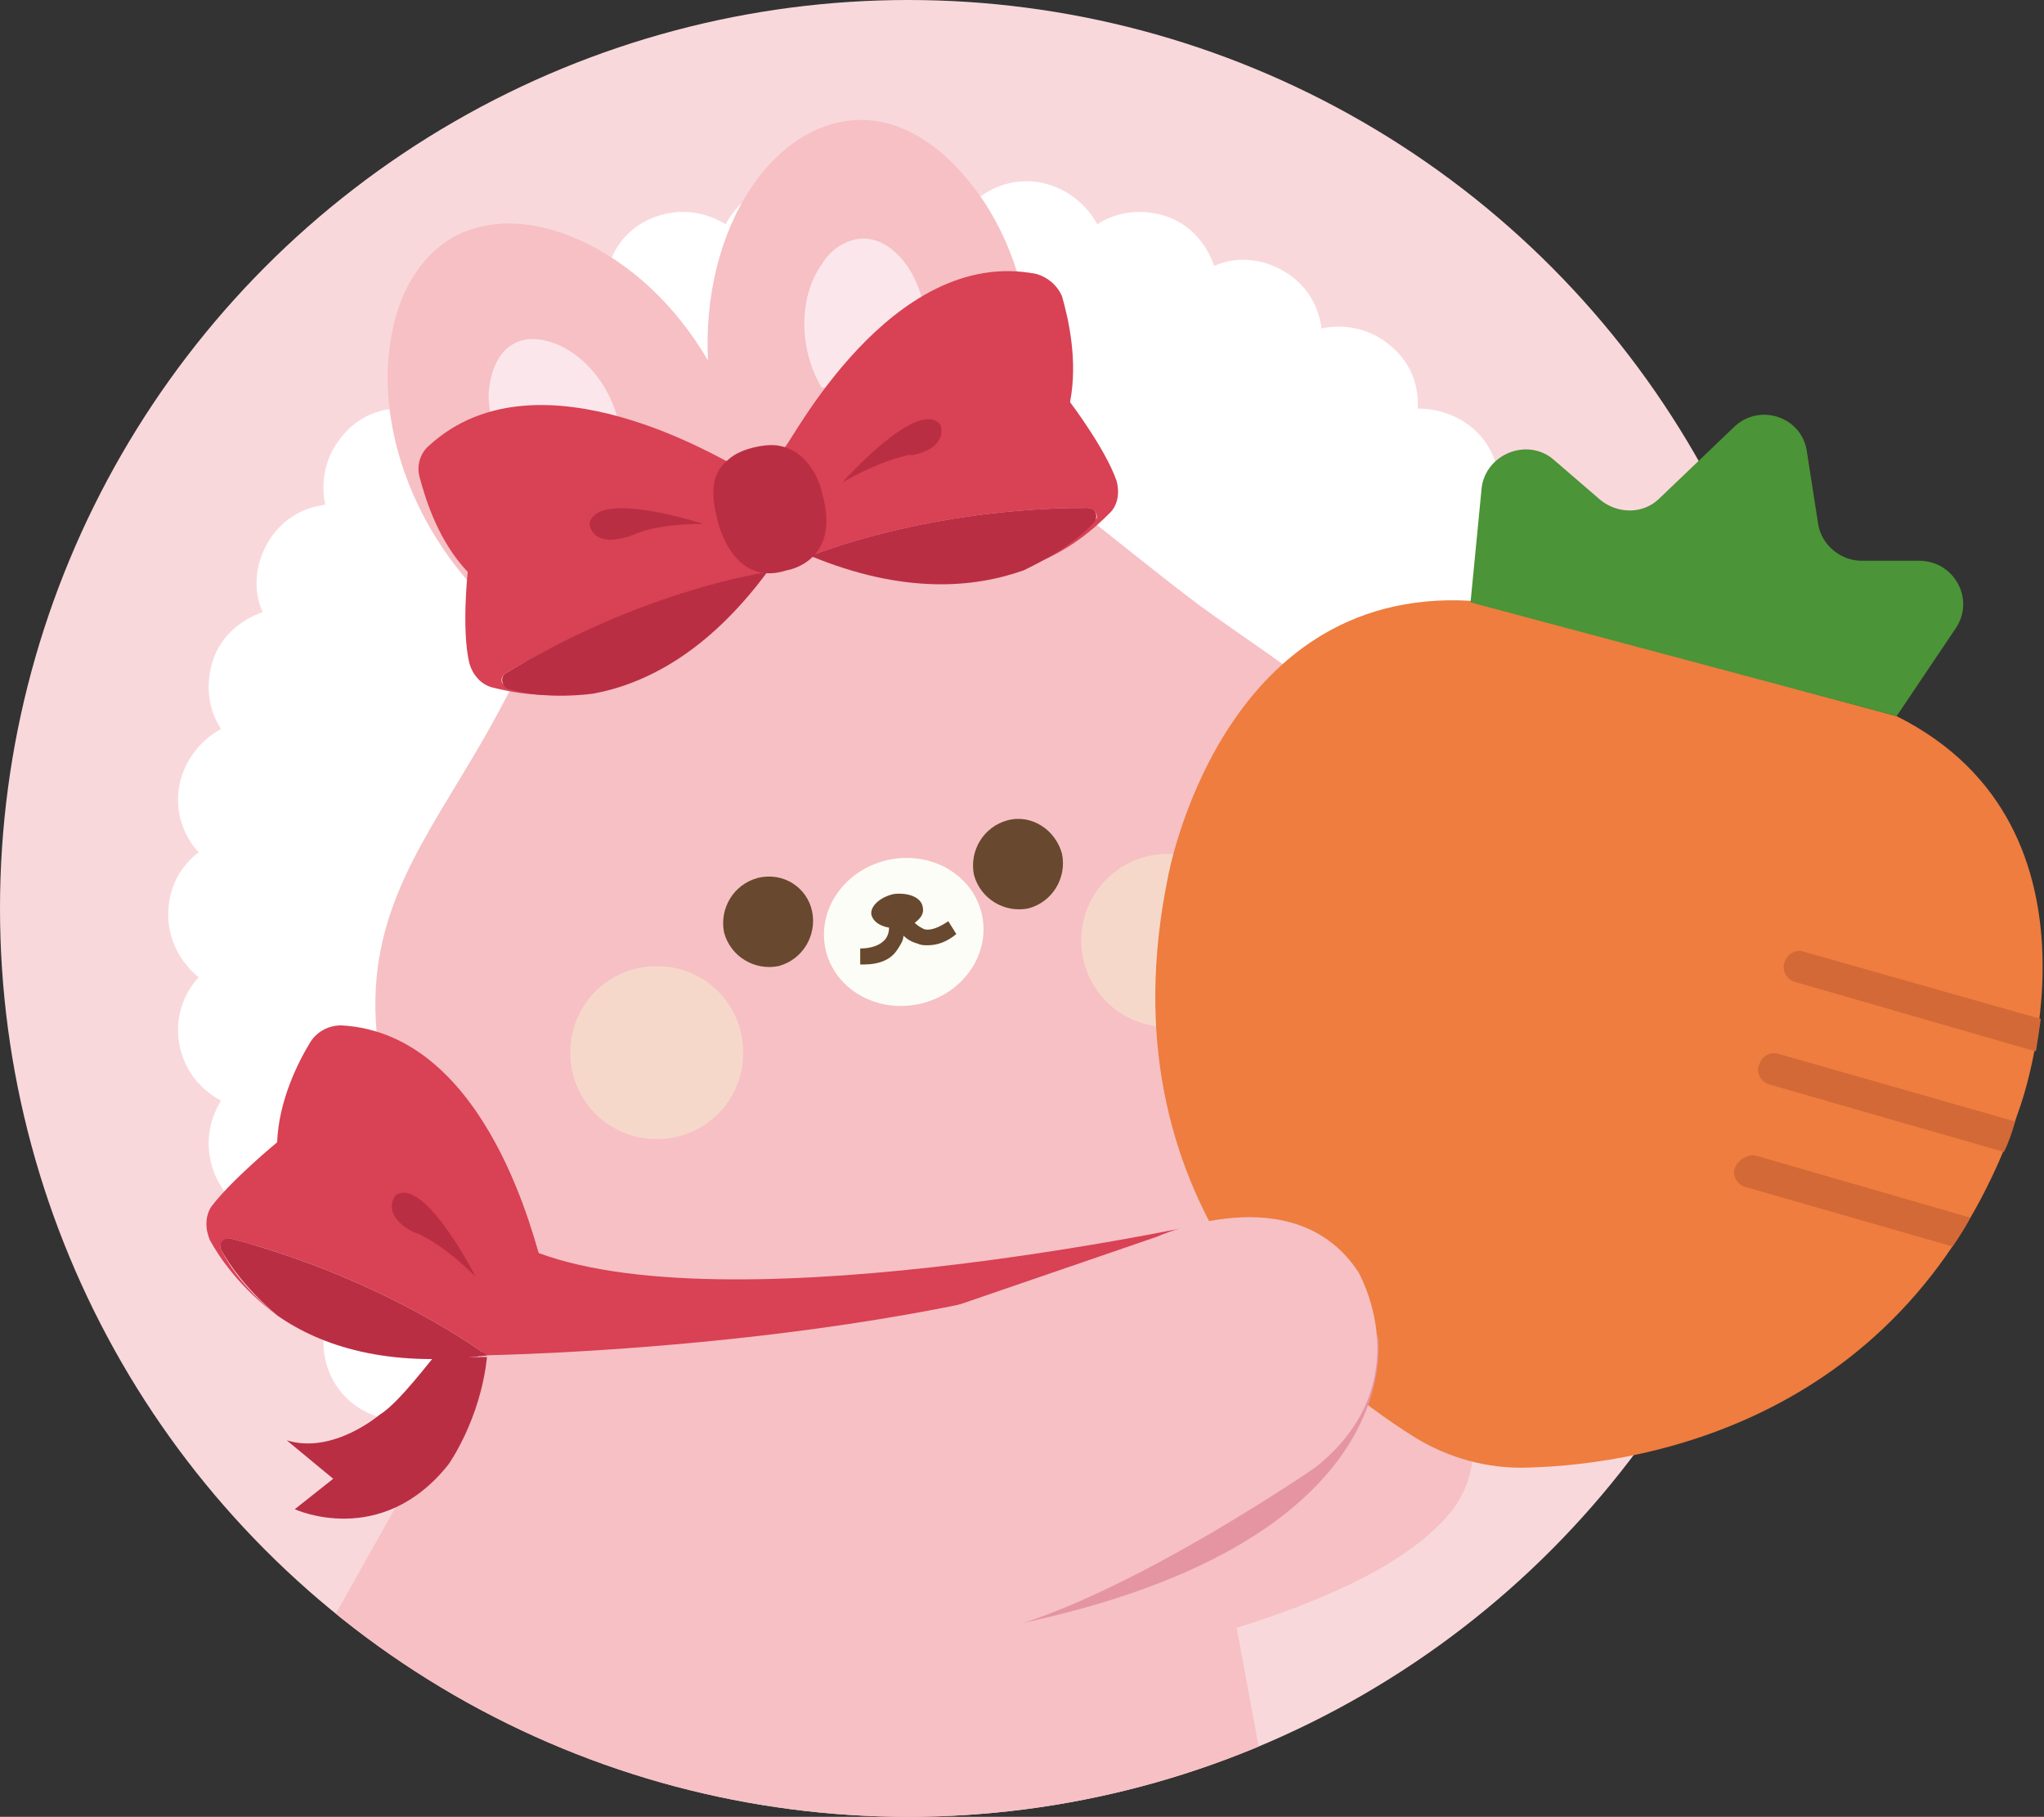 <?xml version="1.0" encoding="utf-8"?>
<!-- Generator: Adobe Illustrator 26.5.0, SVG Export Plug-In . SVG Version: 6.00 Build 0)  -->
<svg version="1.1" id="Layer_1" xmlns="http://www.w3.org/2000/svg" xmlns:xlink="http://www.w3.org/1999/xlink" x="0px" y="0px"
	 viewBox="0 0 127.6 113.4" style="enable-background:new 0 0 127.6 113.4;" xml:space="preserve">
<rect x="0" y="0" width="127.6" height="113.4" fill="#333333" stroke="none"/>
<style type="text/css">
	.st0{fill:#F9D8DC;}
	.st1{display:none;fill:#FCE8D5;}
	.st2{display:none;fill:#FFFFFF;}
	.st3{fill:#FFFFFF;}
	
		.st4{display:none;fill:none;stroke:#EEC7AB;stroke-width:0.75;stroke-linecap:round;stroke-linejoin:round;stroke-miterlimit:10;stroke-dasharray:1,3;}
	.st5{display:none;fill:none;stroke:#FFFFFF;stroke-miterlimit:10;}
	.st6{clip-path:url(#SVGID_00000061442431771213705940000011950315577086990234_);fill:#F6C0C4;}
	.st7{clip-path:url(#SVGID_00000061442431771213705940000011950315577086990234_);fill:#FBE7EB;}
	.st8{clip-path:url(#SVGID_00000061442431771213705940000011950315577086990234_);fill:#68482E;}
	.st9{clip-path:url(#SVGID_00000061442431771213705940000011950315577086990234_);fill:#FDFDF7;}
	.st10{clip-path:url(#SVGID_00000061442431771213705940000011950315577086990234_);fill:#F6D8CB;}
	.st11{fill:#EE7D3F;}
	.st12{fill:#4B9437;}
	.st13{fill:#D36936;}
	.st14{fill:#E595A2;}
	.st15{fill:#D94154;}
	.st16{fill:#BA2E44;}
	.st17{fill:#F6C0C4;}
</style>
<g>
	<circle class="st0" cx="56.7" cy="56.7" r="56.7"/>
	<g id="스칼럽_1_">
		<path class="st1" d="M63.7,0C32.4,0,7,25.4,7,56.7s25.4,56.7,56.7,56.7c31.3,0,56.7-25.4,56.7-56.7S95,0,63.7,0z M109.6,65.2
			c-0.3,1.6-1.3,2.8-2.6,3.5c0.8,1.3,1,2.8,0.5,4.3c-0.5,1.5-1.7,2.6-3.1,3c0.6,1.4,0.5,3-0.3,4.3c-0.8,1.4-2.2,2.2-3.6,2.4
			c0.3,1.4,0,3-1,4.2c-1,1.2-2.5,1.8-4,1.8c0.1,1.5-0.5,3-1.8,4c-1.2,1-2.8,1.3-4.2,1c-0.2,1.5-1,2.8-2.4,3.6
			c-1.4,0.8-3,0.9-4.3,0.3c-0.5,1.4-1.5,2.6-3,3.1c-1.5,0.5-3.1,0.3-4.3-0.5c-0.7,1.3-2,2.3-3.5,2.6c-1.6,0.3-3.1-0.2-4.2-1.2
			c-0.9,1.2-2.3,1.9-3.9,1.9c-1.6,0-3-0.8-3.9-1.9c-1.1,1-2.6,1.5-4.2,1.2c-1.6-0.3-2.8-1.3-3.5-2.6c-1.3,0.8-2.8,1-4.3,0.5
			c-1.5-0.5-2.6-1.7-3-3.1c-1.4,0.6-3,0.5-4.3-0.3c-1.4-0.8-2.2-2.2-2.4-3.6c-1.4,0.3-3,0-4.2-1c-1.2-1-1.8-2.5-1.8-4
			c-1.5,0.1-3-0.5-4-1.8c-1-1.2-1.3-2.8-1-4.2c-1.5-0.2-2.8-1.1-3.6-2.4c-0.8-1.4-0.9-3-0.3-4.3c-1.4-0.5-2.6-1.5-3.1-3
			c-0.5-1.5-0.3-3.1,0.5-4.3c-1.3-0.7-2.3-2-2.6-3.5C17.5,63.6,18,62.1,19,61c-1.2-0.9-1.9-2.3-1.9-3.9c0-1.6,0.8-3,1.9-3.9
			c-1-1.1-1.5-2.6-1.2-4.2c0.3-1.6,1.3-2.8,2.6-3.5c-0.8-1.3-1-2.8-0.5-4.3c0.5-1.5,1.7-2.6,3.1-3c-0.6-1.4-0.5-3,0.3-4.3
			c0.8-1.4,2.2-2.2,3.6-2.4c-0.3-1.4,0-3,1-4.2c1-1.2,2.5-1.8,4-1.8c-0.1-1.5,0.5-3,1.8-4c1.2-1,2.8-1.3,4.2-1
			c0.2-1.5,1-2.8,2.4-3.6c1.4-0.8,3-0.9,4.3-0.3c0.5-1.4,1.5-2.6,3-3.1c1.5-0.5,3.1-0.3,4.3,0.5c0.7-1.3,2-2.3,3.5-2.6
			c1.6-0.3,3.1,0.2,4.2,1.2c0.9-1.2,2.3-1.9,3.9-1.9c1.6,0,3,0.8,3.9,1.9c1.1-1,2.6-1.5,4.2-1.2c1.6,0.3,2.8,1.3,3.5,2.6
			c1.3-0.8,2.8-1,4.3-0.5c1.5,0.5,2.6,1.7,3,3.1c1.4-0.6,3-0.5,4.3,0.3c1.4,0.8,2.2,2.2,2.4,3.6c1.4-0.3,3,0,4.2,1
			c1.2,1,1.8,2.5,1.8,4c1.5-0.1,3,0.5,4,1.8c1,1.2,1.3,2.8,1,4.2c1.5,0.2,2.8,1,3.6,2.4c0.8,1.4,0.9,3,0.3,4.3
			c1.4,0.5,2.6,1.5,3.1,3c0.5,1.5,0.3,3.1-0.5,4.3c1.3,0.7,2.3,2,2.6,3.5c0.3,1.6-0.2,3.1-1.2,4.2c1.2,0.9,1.9,2.3,1.9,3.9
			c0,1.6-0.8,3-1.9,3.9C109.4,62.1,109.9,63.6,109.6,65.2z"/>
		<path class="st1" d="M99.9,50.7c-0.2-1.3,0.1-2.5,0.7-3.5c-1-0.6-1.9-1.5-2.3-2.7c-0.4-1.2-0.4-2.5,0.1-3.6
			c-1.1-0.4-2.1-1.1-2.8-2.2c-0.6-1.1-0.8-2.4-0.5-3.5c-1.2-0.2-2.3-0.7-3.1-1.7c-0.8-1-1.2-2.2-1.1-3.4c-1.2,0-2.4-0.3-3.4-1.1
			c-1-0.8-1.5-1.9-1.7-3.1c-1.2,0.3-2.4,0.1-3.5-0.5c-1.1-0.6-1.9-1.6-2.2-2.8c-1.1,0.4-2.4,0.5-3.6,0.1c-1.2-0.4-2.1-1.3-2.7-2.3
			c-1,0.6-2.2,0.9-3.5,0.7c-1.3-0.2-2.3-0.9-3.1-1.8c-0.9,0.8-2,1.3-3.3,1.3c-1.3,0-2.4-0.5-3.3-1.3c-0.7,0.9-1.8,1.6-3.1,1.8
			c-1.3,0.2-2.5-0.1-3.5-0.7c-0.6,1-1.5,1.9-2.7,2.3c-1.2,0.4-2.5,0.4-3.6-0.1c-0.4,1.1-1.1,2.1-2.2,2.8c-1.1,0.6-2.4,0.8-3.5,0.5
			c-0.2,1.2-0.7,2.3-1.7,3.1c-1,0.8-2.2,1.2-3.4,1.1c0,1.2-0.3,2.4-1.1,3.4c-0.8,1-1.9,1.5-3.1,1.7c0.3,1.2,0.1,2.4-0.5,3.5
			c-0.6,1.1-1.6,1.9-2.8,2.2c0.4,1.1,0.5,2.4,0.1,3.6c-0.4,1.2-1.3,2.1-2.3,2.7c0.6,1,0.9,2.2,0.7,3.5c-0.2,1.3-0.9,2.3-1.8,3.1
			c0.8,0.9,1.3,2,1.3,3.3c0,1.3-0.5,2.4-1.3,3.3c0.9,0.7,1.6,1.8,1.8,3.1c0.2,1.3-0.1,2.5-0.7,3.5c1,0.6,1.9,1.5,2.3,2.7
			c0.4,1.2,0.4,2.5-0.1,3.6c1.1,0.4,2.1,1.1,2.8,2.2c0.6,1.1,0.8,2.4,0.5,3.5c1.2,0.2,2.3,0.7,3.1,1.7c0.8,1,1.2,2.2,1.1,3.4
			c1.2,0,2.4,0.3,3.4,1.1c1,0.8,1.5,1.9,1.7,3.1c1.2-0.3,2.4-0.1,3.5,0.5c1.1,0.6,1.9,1.6,2.2,2.8c1.1-0.4,2.4-0.5,3.6-0.1
			c1.2,0.4,2.1,1.3,2.7,2.3c1-0.6,2.2-0.9,3.5-0.7c1.3,0.2,2.3,0.9,3.1,1.8c0.9-0.8,2-1.3,3.3-1.3c1.3,0,2.4,0.5,3.3,1.3
			c0.7-0.9,1.8-1.6,3.1-1.8c1.3-0.2,2.5,0.1,3.5,0.7c0.6-1,1.5-1.9,2.7-2.3c1.2-0.4,2.5-0.4,3.6,0.1c0.4-1.1,1.1-2.1,2.2-2.8
			c1.1-0.6,2.4-0.8,3.5-0.5c0.2-1.2,0.7-2.3,1.7-3.1c1-0.8,2.2-1.2,3.4-1.1c0-1.2,0.3-2.4,1.1-3.4c0.8-1,1.9-1.5,3.1-1.7
			c-0.3-1.2-0.1-2.4,0.5-3.5c0.6-1.1,1.6-1.9,2.8-2.2c-0.4-1.1-0.5-2.4-0.1-3.6c0.4-1.2,1.3-2.1,2.3-2.7c-0.6-1-0.9-2.2-0.7-3.5
			c0.2-1.3,0.9-2.3,1.8-3.1c-0.8-0.9-1.3-2-1.3-3.3c0-1.3,0.5-2.4,1.3-3.3C100.8,53,100.1,52,99.9,50.7z"/>
		<path class="st2" d="M110.3,57.1c0-1.6-0.8-3-1.9-3.9c1-1.1,1.5-2.6,1.2-4.2c-0.3-1.6-1.3-2.8-2.6-3.5c0.8-1.3,1-2.8,0.5-4.3
			c-0.5-1.5-1.7-2.6-3.1-3c0.6-1.4,0.5-3-0.3-4.3c-0.8-1.4-2.2-2.2-3.6-2.4c0.3-1.4,0-3-1-4.2c-1-1.2-2.5-1.8-4-1.8
			c0.1-1.5-0.5-3-1.8-4c-1.2-1-2.8-1.3-4.2-1c-0.2-1.5-1-2.8-2.4-3.6c-1.4-0.8-3-0.9-4.3-0.3c-0.5-1.4-1.5-2.6-3-3.1
			c-1.5-0.5-3.1-0.3-4.3,0.5c-0.7-1.3-2-2.3-3.5-2.6c-1.6-0.3-3.1,0.2-4.2,1.2c-0.9-1.2-2.3-1.9-3.9-1.9c-1.6,0-3,0.8-3.9,1.9
			c-1.1-1-2.6-1.5-4.2-1.2c-1.6,0.3-2.8,1.3-3.5,2.6c-1.3-0.8-2.8-1-4.3-0.5c-1.5,0.5-2.6,1.7-3,3.1c-1.4-0.6-3-0.5-4.3,0.3
			c-1.4,0.8-2.2,2.2-2.4,3.6c-1.4-0.3-3,0-4.2,1c-1.2,1-1.8,2.5-1.8,4c-1.5-0.1-3,0.5-4,1.8c-1,1.2-1.3,2.8-1,4.2
			c-1.5,0.2-2.8,1-3.6,2.4c-0.8,1.4-0.9,3-0.3,4.3c-1.4,0.5-2.6,1.5-3.1,3c-0.5,1.5-0.3,3.1,0.5,4.3c-1.3,0.7-2.3,2-2.6,3.5
			c-0.3,1.6,0.2,3.1,1.2,4.2c-1.2,0.9-1.9,2.3-1.9,3.9c0,1.6,0.8,3,1.9,3.9c-1,1.1-1.5,2.6-1.2,4.2c0.3,1.6,1.3,2.8,2.6,3.5
			c-0.8,1.3-1,2.8-0.5,4.3c0.5,1.5,1.7,2.6,3.1,3c-0.6,1.4-0.5,3,0.3,4.3c0.8,1.4,2.2,2.2,3.6,2.4c-0.3,1.4,0,3,1,4.2
			c1,1.2,2.5,1.8,4,1.8c-0.1,1.5,0.5,3,1.8,4c1.2,1,2.8,1.3,4.2,1c0.2,1.5,1,2.8,2.4,3.6c1.4,0.8,3,0.9,4.3,0.3
			c0.5,1.4,1.5,2.6,3,3.1c1.5,0.5,3.1,0.3,4.3-0.5c0.7,1.3,2,2.3,3.5,2.6c1.6,0.3,3.1-0.2,4.2-1.2c0.9,1.2,2.3,1.9,3.9,1.9
			c1.6,0,3-0.8,3.9-1.9c1.1,1,2.6,1.5,4.2,1.2c1.6-0.3,2.8-1.3,3.5-2.6c1.3,0.8,2.8,1,4.3,0.5c1.5-0.5,2.6-1.7,3-3.1
			c1.4,0.6,3,0.5,4.3-0.3c1.4-0.8,2.2-2.2,2.4-3.6c1.4,0.3,3,0,4.2-1c1.2-1,1.8-2.5,1.8-4c1.5,0.1,3-0.5,4-1.8c1-1.2,1.3-2.8,1-4.2
			c1.5-0.2,2.8-1.1,3.6-2.4c0.8-1.4,0.9-3,0.3-4.3c1.4-0.5,2.6-1.5,3.1-3c0.5-1.5,0.3-3.1-0.5-4.3c1.3-0.7,2.3-2,2.6-3.5
			c0.3-1.6-0.2-3.1-1.2-4.2C109.6,60.1,110.3,58.7,110.3,57.1z M101.7,60.4c-0.9,0.7-1.6,1.8-1.8,3.1c-0.2,1.3,0.1,2.5,0.7,3.5
			c-1,0.6-1.9,1.5-2.3,2.7c-0.4,1.2-0.4,2.5,0.1,3.6c-1.1,0.4-2.1,1.1-2.8,2.2c-0.6,1.1-0.8,2.4-0.5,3.5c-1.2,0.2-2.3,0.7-3.1,1.7
			c-0.8,1-1.2,2.2-1.1,3.4c-1.2,0-2.4,0.3-3.4,1.1c-1,0.8-1.5,1.9-1.7,3.1c-1.2-0.3-2.4-0.1-3.5,0.5c-1.1,0.6-1.9,1.6-2.2,2.8
			c-1.1-0.4-2.4-0.5-3.6-0.1c-1.2,0.4-2.1,1.3-2.7,2.3c-1-0.6-2.2-0.9-3.5-0.7c-1.3,0.2-2.3,0.9-3.1,1.8c-0.9-0.8-2-1.3-3.3-1.3
			c-1.3,0-2.4,0.5-3.3,1.3c-0.7-0.9-1.8-1.6-3.1-1.8c-1.3-0.2-2.5,0.1-3.5,0.7c-0.6-1-1.5-1.9-2.7-2.3c-1.2-0.4-2.5-0.4-3.6,0.1
			c-0.4-1.1-1.1-2.1-2.2-2.8c-1.1-0.6-2.4-0.8-3.5-0.5c-0.2-1.2-0.7-2.3-1.7-3.1c-1-0.8-2.2-1.2-3.4-1.1c0-1.2-0.3-2.4-1.1-3.4
			c-0.8-1-1.9-1.5-3.1-1.7c0.3-1.2,0.1-2.4-0.5-3.5c-0.6-1.1-1.6-1.9-2.8-2.2c0.4-1.1,0.5-2.4,0.1-3.6c-0.4-1.2-1.3-2.1-2.3-2.7
			c0.6-1,0.9-2.2,0.7-3.5c-0.2-1.3-0.9-2.3-1.8-3.1c0.8-0.9,1.3-2,1.3-3.3c0-1.3-0.5-2.4-1.3-3.3c0.9-0.7,1.6-1.8,1.8-3.1
			c0.2-1.3-0.1-2.5-0.7-3.5c1-0.6,1.9-1.5,2.3-2.7c0.4-1.2,0.4-2.5-0.1-3.6c1.1-0.4,2.1-1.1,2.8-2.2c0.6-1.1,0.8-2.4,0.5-3.5
			c1.2-0.2,2.3-0.7,3.1-1.7c0.8-1,1.2-2.2,1.1-3.4c1.2,0,2.4-0.3,3.4-1.1c1-0.8,1.5-1.9,1.7-3.1c1.2,0.3,2.4,0.1,3.5-0.5
			c1.1-0.6,1.9-1.6,2.2-2.8c1.1,0.4,2.4,0.5,3.6,0.1c1.2-0.4,2.1-1.3,2.7-2.3c1,0.6,2.2,0.9,3.5,0.7c1.3-0.2,2.3-0.9,3.1-1.8
			c0.9,0.8,2,1.3,3.3,1.3c1.3,0,2.4-0.5,3.3-1.3c0.7,0.9,1.8,1.6,3.1,1.8c1.3,0.2,2.5-0.1,3.5-0.7c0.6,1,1.5,1.9,2.7,2.3
			c1.2,0.4,2.5,0.4,3.6-0.1c0.4,1.1,1.1,2.1,2.2,2.8c1.1,0.6,2.4,0.8,3.5,0.5c0.2,1.2,0.7,2.3,1.7,3.1c1,0.8,2.2,1.2,3.4,1.1
			c0,1.2,0.3,2.4,1.1,3.4c0.8,1,1.9,1.5,3.1,1.7c-0.3,1.2-0.1,2.4,0.5,3.5c0.6,1.1,1.6,1.9,2.8,2.2c-0.4,1.1-0.5,2.4-0.1,3.6
			c0.4,1.2,1.3,2.1,2.3,2.7c-0.6,1-0.9,2.2-0.7,3.5c0.2,1.3,0.9,2.3,1.8,3.1c-0.8,0.9-1.3,2-1.3,3.3
			C100.4,58.4,100.9,59.5,101.7,60.4z"/>
		<path class="st3" d="M103.3,57.1c0-1.6-0.8-3-1.9-3.9c1-1.1,1.5-2.6,1.2-4.2c-0.3-1.6-1.3-2.8-2.6-3.5c0.8-1.3,1-2.8,0.5-4.3
			c-0.5-1.5-1.7-2.6-3.1-3c0.6-1.4,0.5-3-0.3-4.3c-0.8-1.4-2.2-2.2-3.6-2.4c0.3-1.4,0-3-1-4.2c-1-1.2-2.5-1.8-4-1.8
			c0.1-1.5-0.5-3-1.8-4c-1.2-1-2.8-1.3-4.2-1c-0.2-1.5-1-2.8-2.4-3.6c-1.4-0.8-3-0.9-4.3-0.3c-0.5-1.4-1.5-2.6-3-3.1
			c-1.5-0.5-3.1-0.3-4.3,0.5c-0.7-1.3-2-2.3-3.5-2.6c-1.6-0.3-3.1,0.2-4.2,1.2c-0.9-1.2-2.3-1.9-3.9-1.9c-1.6,0-3,0.8-3.9,1.9
			c-1.1-1-2.6-1.5-4.2-1.2c-1.6,0.3-2.8,1.3-3.5,2.6c-1.3-0.8-2.8-1-4.3-0.5c-1.5,0.5-2.6,1.7-3,3.1c-1.4-0.6-3-0.5-4.3,0.3
			c-1.4,0.8-2.2,2.2-2.4,3.6c-1.4-0.3-3,0-4.2,1c-1.2,1-1.8,2.5-1.8,4c-1.5-0.1-3,0.5-4,1.8c-1,1.2-1.3,2.8-1,4.2
			c-1.5,0.2-2.8,1-3.6,2.4c-0.8,1.4-0.9,3-0.3,4.3c-1.4,0.5-2.6,1.5-3.1,3c-0.5,1.5-0.3,3.1,0.5,4.3c-1.3,0.7-2.3,2-2.6,3.5
			c-0.3,1.6,0.2,3.1,1.2,4.2c-1.2,0.9-1.9,2.3-1.9,3.9c0,1.6,0.8,3,1.9,3.9c-1,1.1-1.5,2.6-1.2,4.2c0.3,1.6,1.3,2.8,2.6,3.5
			c-0.8,1.3-1,2.8-0.5,4.3c0.5,1.5,1.7,2.6,3.1,3c-0.6,1.4-0.5,3,0.3,4.3c0.8,1.4,2.2,2.2,3.6,2.4c-0.3,1.4,0,3,1,4.2
			c1,1.2,2.5,1.8,4,1.8c-0.1,1.5,0.5,3,1.8,4c1.2,1,2.8,1.3,4.2,1c0.2,1.5,1,2.8,2.4,3.6c1.4,0.8,3,0.9,4.3,0.3
			c0.5,1.4,1.5,2.6,3,3.1c1.5,0.5,3.1,0.3,4.3-0.5c0.7,1.3,2,2.3,3.5,2.6c1.6,0.3,3.1-0.2,4.2-1.2c0.9,1.2,2.3,1.9,3.9,1.9
			c1.6,0,3-0.8,3.9-1.9c1.1,1,2.6,1.5,4.2,1.2c1.6-0.3,2.8-1.3,3.5-2.6c1.3,0.8,2.8,1,4.3,0.5c1.5-0.5,2.6-1.7,3-3.1
			c1.4,0.6,3,0.5,4.3-0.3c1.4-0.8,2.2-2.2,2.4-3.6c1.4,0.3,3,0,4.2-1c1.2-1,1.8-2.5,1.8-4c1.5,0.1,3-0.5,4-1.8c1-1.2,1.3-2.8,1-4.2
			c1.5-0.2,2.8-1.1,3.6-2.4c0.8-1.4,0.9-3,0.3-4.3c1.4-0.5,2.6-1.5,3.1-3c0.5-1.5,0.3-3.1-0.5-4.3c1.3-0.7,2.3-2,2.6-3.5
			c0.3-1.6-0.2-3.1-1.2-4.2C102.6,60.1,103.3,58.7,103.3,57.1z"/>
		<path class="st4" d="M63.7,105.2c-1.5,0-2.9-0.5-4.1-1.5c-1,0.5-2,0.8-3.2,0.8c-0.4,0-0.7,0-1.1-0.1c-1.5-0.3-2.8-1-3.8-2.2
			c-0.7,0.2-1.4,0.4-2.2,0.4c-0.7,0-1.5-0.1-2.2-0.4c-1.4-0.5-2.6-1.5-3.3-2.8c-0.4,0.1-0.7,0.1-1.1,0.1c-1.1,0-2.2-0.3-3.2-0.9
			c-1.3-0.8-2.3-1.9-2.8-3.3c-1.5,0-2.9-0.5-4.1-1.5c-1.2-1-1.9-2.3-2.2-3.8c-1.5-0.3-2.8-1-3.8-2.2c-1-1.2-1.5-2.6-1.5-4.1
			c-1.4-0.5-2.6-1.5-3.3-2.8c-0.8-1.3-1-2.8-0.8-4.3C20,76.1,19,75,18.5,73.5c-0.5-1.4-0.5-2.9,0-4.3c-1.1-1-1.9-2.3-2.2-3.8
			c-0.3-1.5,0-3,0.7-4.3c-0.9-1.1-1.5-2.6-1.5-4.1c0-1.5,0.5-2.9,1.5-4.1c-0.7-1.3-1-2.8-0.7-4.3c0.3-1.5,1-2.8,2.2-3.8
			c-0.5-1.4-0.5-2.9,0-4.3c0.5-1.4,1.5-2.6,2.8-3.3c-0.3-1.5,0-3,0.8-4.3c0.8-1.3,1.9-2.3,3.3-2.8c0-1.5,0.5-2.9,1.5-4.1
			c1-1.1,2.3-1.9,3.8-2.2c0.3-1.5,1-2.8,2.2-3.8c1.1-1,2.6-1.5,4.1-1.5c0.5-1.4,1.5-2.6,2.8-3.3c1-0.6,2.1-0.9,3.2-0.9
			c0.4,0,0.7,0,1.1,0.1c0.7-1.3,1.9-2.3,3.3-2.8c0.7-0.3,1.4-0.4,2.2-0.4c0.7,0,1.5,0.1,2.2,0.4c1-1.1,2.3-1.9,3.8-2.2
			c0.4-0.1,0.7-0.1,1.1-0.1c1.1,0,2.2,0.3,3.2,0.8C60.8,9.6,62.2,9,63.7,9c1.5,0,2.9,0.5,4.1,1.5c1-0.5,2-0.8,3.2-0.8
			c0.4,0,0.7,0,1.1,0.1c1.5,0.3,2.8,1,3.8,2.2c0.7-0.2,1.4-0.4,2.2-0.4c0.7,0,1.5,0.1,2.2,0.4c1.4,0.5,2.6,1.5,3.3,2.8
			c0.4-0.1,0.7-0.1,1.1-0.1c1.1,0,2.2,0.3,3.2,0.9c1.3,0.8,2.3,1.9,2.8,3.3c1.5,0,2.9,0.5,4.1,1.5c1.2,1,1.9,2.3,2.2,3.8
			c1.5,0.3,2.8,1,3.8,2.2c1,1.2,1.5,2.6,1.5,4.1c1.4,0.5,2.6,1.5,3.3,2.8c0.8,1.3,1,2.8,0.8,4.3c1.3,0.7,2.3,1.9,2.8,3.3
			c0.5,1.4,0.5,2.9,0,4.3c1.1,1,1.9,2.3,2.2,3.8c0.3,1.5,0,3-0.7,4.3c0.9,1.1,1.5,2.6,1.5,4.1c0,1.5-0.5,2.9-1.5,4.1
			c0.7,1.3,1,2.8,0.7,4.3c-0.3,1.5-1,2.8-2.2,3.8c0.5,1.4,0.5,2.9,0,4.3c-0.5,1.4-1.5,2.6-2.8,3.3c0.3,1.5,0,3-0.8,4.3
			c-0.8,1.3-1.9,2.3-3.3,2.8c0,1.5-0.5,2.9-1.5,4.1c-1,1.1-2.3,1.9-3.8,2.2c-0.3,1.5-1,2.8-2.2,3.8c-1.1,1-2.6,1.5-4.1,1.5
			C90,96.8,89,98,87.7,98.7c-1,0.6-2.1,0.9-3.2,0.9c-0.4,0-0.7,0-1.1-0.1c-0.7,1.3-1.9,2.3-3.3,2.8c-0.7,0.3-1.4,0.4-2.2,0.4
			c-0.7,0-1.5-0.1-2.2-0.4c-1,1.1-2.3,1.9-3.8,2.2c-0.4,0.1-0.7,0.1-1.1,0.1c-1.1,0-2.2-0.3-3.2-0.8
			C66.6,104.6,65.2,105.2,63.7,105.2z"/>
		<path class="st5" d="M110.3,57.1c0-1.6-0.8-3-1.9-3.9c1-1.1,1.5-2.6,1.2-4.2c-0.3-1.6-1.3-2.8-2.6-3.5c0.8-1.3,1-2.8,0.5-4.3
			c-0.5-1.5-1.7-2.6-3.1-3c0.6-1.4,0.5-3-0.3-4.3c-0.8-1.4-2.2-2.2-3.6-2.4c0.3-1.4,0-3-1-4.2c-1-1.2-2.5-1.8-4-1.8
			c0.1-1.5-0.5-3-1.8-4c-1.2-1-2.8-1.3-4.2-1c-0.2-1.5-1-2.8-2.4-3.6c-1.4-0.8-3-0.9-4.3-0.3c-0.5-1.4-1.5-2.6-3-3.1
			c-1.5-0.5-3.1-0.3-4.3,0.5c-0.7-1.3-2-2.3-3.5-2.6c-1.6-0.3-3.1,0.2-4.2,1.2c-0.9-1.2-2.3-1.9-3.9-1.9c-1.6,0-3,0.8-3.9,1.9
			c-1.1-1-2.6-1.5-4.2-1.2c-1.6,0.3-2.8,1.3-3.5,2.6c-1.3-0.8-2.8-1-4.3-0.5c-1.5,0.5-2.6,1.7-3,3.1c-1.4-0.6-3-0.5-4.3,0.3
			c-1.4,0.8-2.2,2.2-2.4,3.6c-1.4-0.3-3,0-4.2,1c-1.2,1-1.8,2.5-1.8,4c-1.5-0.1-3,0.5-4,1.8c-1,1.2-1.3,2.8-1,4.2
			c-1.5,0.2-2.8,1-3.6,2.4c-0.8,1.4-0.9,3-0.3,4.3c-1.4,0.5-2.6,1.5-3.1,3c-0.5,1.5-0.3,3.1,0.5,4.3c-1.3,0.7-2.3,2-2.6,3.5
			c-0.3,1.6,0.2,3.1,1.2,4.2c-1.2,0.9-1.9,2.3-1.9,3.9c0,1.6,0.8,3,1.9,3.9c-1,1.1-1.5,2.6-1.2,4.2c0.3,1.6,1.3,2.8,2.6,3.5
			c-0.8,1.3-1,2.8-0.5,4.3c0.5,1.5,1.7,2.6,3.1,3c-0.6,1.4-0.5,3,0.3,4.3c0.8,1.4,2.2,2.2,3.6,2.4c-0.3,1.4,0,3,1,4.2
			c1,1.2,2.5,1.8,4,1.8c-0.1,1.5,0.5,3,1.8,4c1.2,1,2.8,1.3,4.2,1c0.2,1.5,1,2.8,2.4,3.6c1.4,0.8,3,0.9,4.3,0.3
			c0.5,1.4,1.5,2.6,3,3.1c1.5,0.5,3.1,0.3,4.3-0.5c0.7,1.3,2,2.3,3.5,2.6c1.6,0.3,3.1-0.2,4.2-1.2c0.9,1.2,2.3,1.9,3.9,1.9
			c1.6,0,3-0.8,3.9-1.9c1.1,1,2.6,1.5,4.2,1.2c1.6-0.3,2.8-1.3,3.5-2.6c1.3,0.8,2.8,1,4.3,0.5c1.5-0.5,2.6-1.7,3-3.1
			c1.4,0.6,3,0.5,4.3-0.3c1.4-0.8,2.2-2.2,2.4-3.6c1.4,0.3,3,0,4.2-1c1.2-1,1.8-2.5,1.8-4c1.5,0.1,3-0.5,4-1.8c1-1.2,1.3-2.8,1-4.2
			c1.5-0.2,2.8-1.1,3.6-2.4c0.8-1.4,0.9-3,0.3-4.3c1.4-0.5,2.6-1.5,3.1-3c0.5-1.5,0.3-3.1-0.5-4.3c1.3-0.7,2.3-2,2.6-3.5
			c0.3-1.6-0.2-3.1-1.2-4.2C109.6,60.1,110.3,58.7,110.3,57.1z"/>
	</g>
	<g id="얼굴_및_몸통_1_">
		<defs>
			<circle id="SVGID_1_" cx="56.7" cy="56.7" r="56.7"/>
		</defs>
		<clipPath id="SVGID_00000137839900524338926920000016860365086981931943_">
			<use xlink:href="#SVGID_1_"  style="overflow:visible;"/>
		</clipPath>
		<path style="clip-path:url(#SVGID_00000137839900524338926920000016860365086981931943_);fill:#F6C0C4;" d="M87.4,84.8
			c-1.1-0.2-2.5-0.2-4.2,0.1l-8.3,3.1l-1.9-10.4c3.1-1.6,6.4-3.6,8.9-5.2c1.8-2.4,3.4-4.5,4.8-6.6c0.6-0.4,1-0.7,1.3-1.1
			c0.2-0.6,0.2-1.2,0.3-1.8c0.3-0.7,0.6-1.5,0.8-2.3c0.6-2.6,0.6-5.4-0.7-8.9c-2.4-7-7.6-9.6-13.5-13.9c-2.4-1.8-5.1-4-7.9-6.2
			c-1.1-0.9-2.3-1.7-3.5-2.5c1.7-5.5,1-12-2.2-16.7c-2.2-3.2-5-5.1-8-4.9c-2.5,0.2-4.7,1.7-6.4,4.2c-2,3-2.9,6.9-2.7,10.8
			c-2-3.4-4.8-6.1-8.2-7.6c-2.8-1.2-5.5-1.3-7.7-0.1c-2.6,1.5-4,4.6-4.1,8.5c-0.1,6.3,3.6,12.9,8.9,16.4l0.8-0.5
			c-1.3,2.4-2.5,4.8-3.7,6.9c-3.7,6.4-7.3,10.8-6.7,18.2c0.3,3.8,1.4,6.3,3,8.5c1.7,2.3,4.1,3.9,7,5.6l-15.5,27.6
			c0,0,37.3,20.2,62,10.7l-2.8-15.1c4.5-1.4,10.1-3.6,13-6.8C93.5,91.3,91.9,85.7,87.4,84.8z"/>
		<path style="clip-path:url(#SVGID_00000137839900524338926920000016860365086981931943_);fill:#FBE7EB;" d="M38.8,27.7
			c-0.1-2.6-1.7-5.2-4-6.2c-1-0.4-2-0.5-2.8,0c-0.9,0.5-1.4,1.7-1.5,3.1c0,2.3,1.3,4.7,3.2,5.9L38.8,27.7z"/>
		<path style="clip-path:url(#SVGID_00000137839900524338926920000016860365086981931943_);fill:#FBE7EB;" d="M51.3,24.2
			c-1.4-2.3-1.5-5.6,0-7.7c0.6-1,1.5-1.5,2.4-1.6c1.1-0.1,2.2,0.6,3,1.8c1.3,2,1.5,4.8,0.6,7.1L51.3,24.2z"/>
		<path style="clip-path:url(#SVGID_00000137839900524338926920000016860365086981931943_);fill:#68482E;" d="M50.7,56.9
			c0.3,1.5-0.6,3-2.1,3.4c-1.5,0.3-3-0.6-3.4-2.1c-0.3-1.5,0.6-3,2.1-3.4C48.9,54.4,50.4,55.4,50.7,56.9z"/>
		<path style="clip-path:url(#SVGID_00000137839900524338926920000016860365086981931943_);fill:#68482E;" d="M66.3,53.3
			c0.3,1.5-0.6,3-2.1,3.4c-1.5,0.3-3-0.6-3.4-2.1c-0.3-1.5,0.6-3,2.1-3.4C64.4,50.8,65.9,51.8,66.3,53.3z"/>
		
			<ellipse transform="matrix(0.975 -0.222 0.222 0.975 -11.493 13.944)" style="clip-path:url(#SVGID_00000137839900524338926920000016860365086981931943_);fill:#FDFDF7;" cx="56.4" cy="58.2" rx="5" ry="4.6"/>
		<path style="clip-path:url(#SVGID_00000137839900524338926920000016860365086981931943_);fill:#68482E;" d="M59.2,57.5
			c-0.6,0.4-1.1,0.6-1.5,0.5c-0.2-0.1-0.4-0.2-0.6-0.4c0.4-0.3,0.6-0.6,0.5-1c-0.1-0.6-0.9-0.9-1.8-0.8c-0.9,0.2-1.5,0.8-1.4,1.3
			c0.1,0.4,0.5,0.7,1.1,0.8c0,0.3-0.1,0.6-0.3,0.8c-0.3,0.3-0.8,0.5-1.5,0.5l0,1c0.1,0,0.1,0,0.2,0c1,0,1.7-0.3,2.1-0.9
			c0.2-0.3,0.4-0.6,0.4-0.9c0.2,0.2,0.5,0.4,0.9,0.5c0.2,0.1,0.4,0.1,0.6,0.1c0.6,0,1.2-0.2,1.8-0.7L59.2,57.5z"/>
		<path style="clip-path:url(#SVGID_00000137839900524338926920000016860365086981931943_);fill:#F6D8CB;" d="M46.4,65.7
			c0,3-2.4,5.4-5.4,5.4c-3,0-5.4-2.4-5.4-5.4c0-3,2.4-5.4,5.4-5.4C44,60.3,46.4,62.7,46.4,65.7z"/>
		<path style="clip-path:url(#SVGID_00000137839900524338926920000016860365086981931943_);fill:#F6D8CB;" d="M78.3,58.7
			c0,3-2.4,5.4-5.4,5.4c-3,0-5.4-2.4-5.4-5.4c0-3,2.4-5.4,5.4-5.4C75.9,53.3,78.3,55.7,78.3,58.7z"/>
	</g>
	<path id="몸통" class="st11" d="M118.4,44.7c14,7,7.7,24.4,7.7,24.4c-6.5,19.4-23.2,22.3-30.7,22.5c-2.5,0.1-5-0.6-7.1-1.9
		c-6.4-4-19.5-14.8-15.4-34.9c0,0,3.2-18.2,18.9-17.3L118.4,44.7z"/>
	<path class="st12" d="M91.8,37.6l26.6,7.1l3.7-5.5c1.2-1.8-0.1-4.2-2.3-4.2h-3.6c-1.3,0-2.5-1-2.7-2.3l-0.7-4.5
		c-0.3-2.2-3-3.1-4.6-1.5l-4.6,4.4c-1,1-2.6,1-3.7,0.1l-2.9-2.5c-1.6-1.4-4.2-0.4-4.5,1.7L91.8,37.6z"/>
	<path class="st13" d="M112.6,59.4c-0.5-0.2-1.1,0.2-1.2,0.7c-0.2,0.5,0.2,1.1,0.7,1.2l14.9,4.3c0,0,0.1,0,0.1,0
		c0.1-0.6,0.2-1.3,0.3-2L112.6,59.4z"/>
	<path class="st13" d="M109.8,66.5c-0.2,0.5,0.2,1.1,0.7,1.2l14.6,4.2c0.3-0.6,0.5-1.2,0.7-1.9l-14.7-4.2
		C110.5,65.6,110,65.9,109.8,66.5z"/>
	<path class="st13" d="M108.3,72.9c-0.2,0.5,0.2,1.1,0.7,1.2l12.9,3.7c0.4-0.6,0.8-1.2,1.1-1.8l-13.5-3.9
		C109,72.1,108.5,72.4,108.3,72.9z"/>
	<path class="st14" d="M58.9,102.2c0,0,25.7-8.4,27.1-18.9C86,83.3,88.6,97.7,58.9,102.2z"/>
	<g>
		<path class="st15" d="M31.6,42c8.7-5.2,16.4-6.3,16.4-6.3L45.8,29c-0.3,0-12.1-7.5-19-1.2c-0.6,0.5-0.8,1.3-0.6,2
			c0.4,1.5,1.2,4,3,5.9c0,0-0.4,3.6,0.1,5.7c0.2,0.7,0.7,1.3,1.4,1.5c1.2,0.3,3.5,0.8,6.3,0.2c-2.6,0.3-4.3-0.1-5.3-0.3
			C31.2,42.8,31.2,42.2,31.6,42z"/>
		<path class="st16" d="M31.6,42c-0.4,0.2-0.3,0.8,0.1,1c1,0.3,2.8,0.6,5.3,0.3c3.3-0.6,7.2-2.6,10.9-7.6
			C47.9,35.7,40.2,36.8,31.6,42z"/>
		<path class="st16" d="M43.9,32.7c0,0-6.7-2.2-7.1,0c0,0,0.1,1.5,2.4,0.8c0.1,0,0.2-0.1,0.3-0.1C39.9,33.2,41.2,32.7,43.9,32.7z"/>
		<path class="st15" d="M67.9,31.7c-10.1,0-17.3,3-17.3,3L49,27.9c0.3-0.1,6.6-12.6,15.7-10.8c0.7,0.2,1.3,0.7,1.6,1.4
			c0.4,1.4,1,4,0.5,6.6c0,0,2.2,2.9,2.9,4.9c0.2,0.7,0.1,1.5-0.4,2c-0.9,0.9-2.6,2.5-5.3,3.4c2.3-1.1,3.7-2.3,4.4-3
			C68.6,32.3,68.4,31.7,67.9,31.7z"/>
		<path class="st16" d="M67.9,31.7c0.5,0,0.7,0.5,0.4,0.9c-0.7,0.8-2.1,1.9-4.4,3c-3.1,1.1-7.5,1.5-13.3-0.9
			C50.6,34.7,57.8,31.7,67.9,31.7z"/>
		<path class="st16" d="M52.6,30.1c0,0,4.7-5.3,6.1-3.6c0,0,0.6,1.4-1.7,1.9c-0.1,0-0.2,0-0.3,0C56.3,28.5,54.9,28.8,52.6,30.1z"/>
		<path class="st16" d="M48.5,27.8c-0.8-0.1-2.1,0.2-2.8,0.7c-0.8,0.6-1.6,1.4-0.9,4c0,0,0.9,4.2,4.3,3.1c0,0,3.5-0.5,2.2-4.9
			C51.3,30.6,50.7,28.1,48.5,27.8z"/>
	</g>
	<g>
		<path id="목리본" class="st15" d="M33.6,78.2L30,84.6c0,0,30.7-0.4,46.5-8.5C76.5,76.1,46.2,82.9,33.6,78.2z"/>
		<path class="st15" d="M14.4,77.3c9.8,2.6,16,7.3,16,7.3l3.3-6.2c-0.2-0.2-3.1-13.9-12.4-14.4c-0.8,0-1.5,0.4-1.9,1
			c-0.8,1.3-2,3.7-2.1,6.3c0,0-2.8,2.3-4.1,4c-0.4,0.6-0.4,1.4-0.1,2.1c0.6,1.1,1.9,3,4.2,4.7c-2-1.6-3-3.1-3.5-4.1
			C13.6,77.7,14,77.2,14.4,77.3z"/>
		<path class="st16" d="M14.4,77.3c-0.4-0.1-0.8,0.3-0.6,0.7c0.5,0.9,1.5,2.4,3.5,4.1c2.7,1.9,6.9,3.3,13.1,2.5
			C30.4,84.6,24.2,79.9,14.4,77.3z"/>
		<path class="st16" d="M29.7,79.7c0,0-3.2-6.3-5-5.1c0,0-1,1.2,1.1,2.3c0.1,0,0.2,0.1,0.3,0.1C26.5,77.2,27.8,77.8,29.7,79.7z"/>
		<path class="st16" d="M23.7,88.3c0,0-2.9,2.5-5.8,1.6l2.9,2.4l-2.4,1.9c0,0,5.4,2.5,9.6-2.8c0,0,2-2.8,2.4-6.7c0,0-2.6,0-3.3,0
			C27.1,84.6,24.9,87.6,23.7,88.3z"/>
	</g>
	<path class="st17" d="M72.2,77.2c0,0,8.6-3.9,12.6,2.2c0,0,4,6.9-2.7,12.2c0,0-15.8,10.9-23.2,10.6l-0.1-20.4L72.2,77.2z"/>
</g>
</svg>
